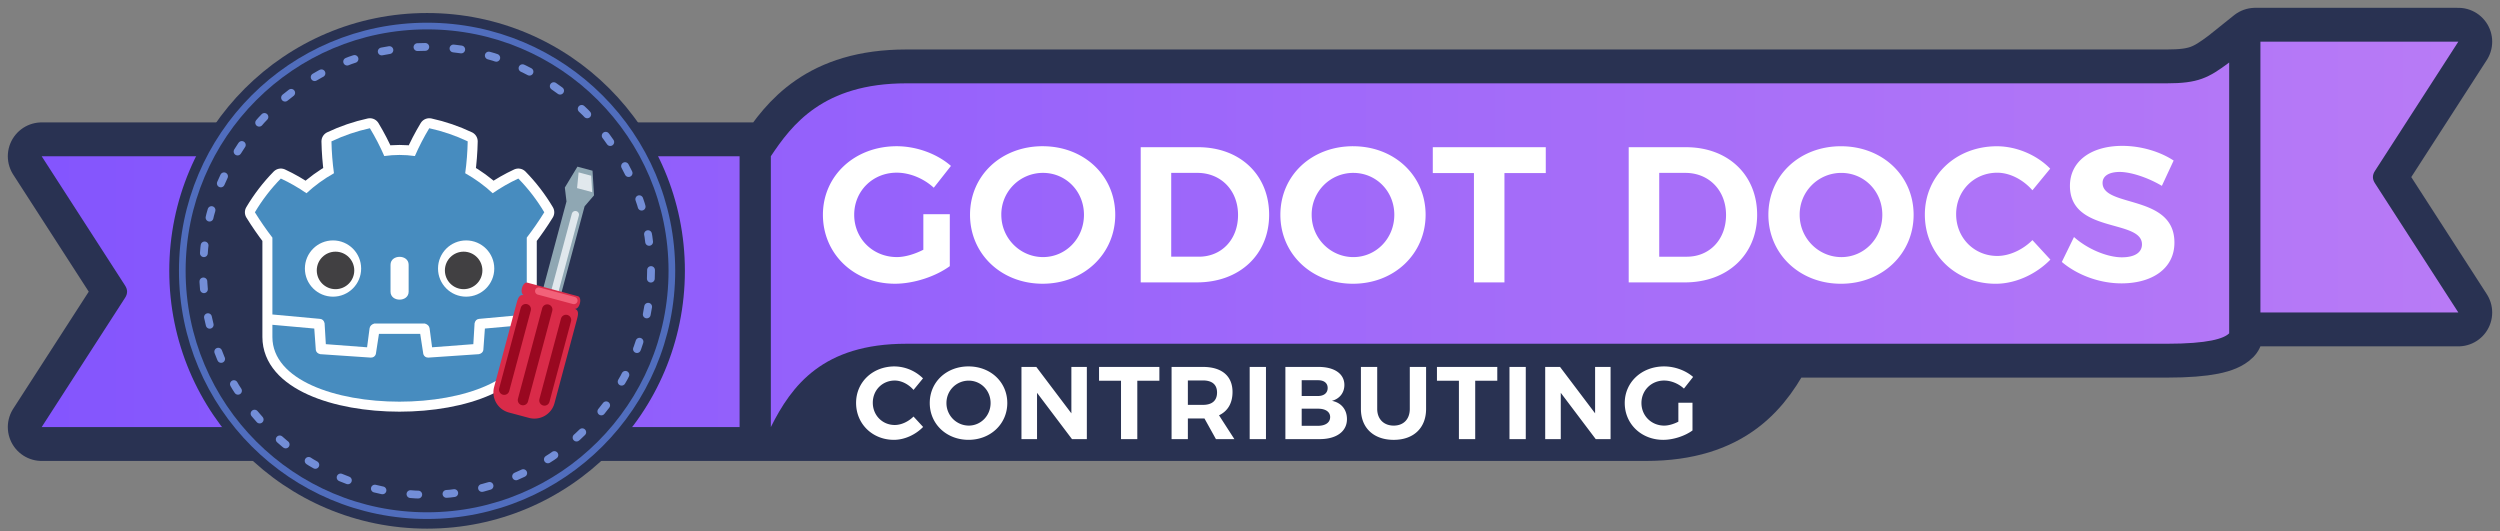 <svg height="51" width="240" xmlns="http://www.w3.org/2000/svg"><rect width="100%" height="100%" fill="#808080" stroke="none"/><linearGradient id="a" gradientUnits="userSpaceOnUse" x1="-40" x2="240"><stop stop-color="#7a4eff"/><stop offset="1" stop-color="#b97bf6"/></linearGradient><path d="M4 15l8 12.4q.4.6 0 1.2l-8 12.4h154c8 0 11-4 13-8h37c4 0 5.5-.5 6-1v-2h22l-8-12.4q-.4-.6 0-1.2l8-12.4h-19.5l-2.5 2c-2 1.5-3 2-6 2h-121c-8 0-11 4-13 7z" stroke-width="6.5" stroke="#293252" stroke-linejoin="round" fill="#293252"/><path d="M4 15l8 12.4q.4.6 0 1.2l-8 12.4h67v-26zm70 26c2-4 5-8 13-8h121c4 0 5.5-.5 6-1v-2-24c-2 1.5-3 2-6 2h-121c-8 0-11 4-13 7zm143-37v26h19l-8-12.4q-.4-.6 0-1.2l8-12.4z" fill="url(#a)"/><path d="m89.642 18.023 1.65-2.095c-1.316-1.15-3.282-1.89-5.21-1.89-4.041 0-7.082 2.836-7.082 6.58 0 3.764 2.985 6.62 6.915 6.62 1.799 0 3.894-.686 5.266-1.688v-4.987h-2.54v3.412c-.835.426-1.762.704-2.54.704-2.3 0-4.098-1.761-4.098-4.06 0-2.28 1.78-4.042 4.08-4.042 1.26 0 2.595.556 3.559 1.446m10.45-3.986c-3.967 0-6.97 2.8-6.97 6.582 0 3.763 3.003 6.619 6.97 6.619 3.968 0 6.971-2.874 6.971-6.62 0-3.763-3.003-6.58-6.97-6.58m.037 2.559c2.17 0 3.93 1.742 3.93 4.023s-1.76 4.06-3.93 4.06-4.004-1.78-4.004-4.06a3.99 3.99 0 014.004-4.023m14.884-2.466h-5.506v12.978h5.395c4.097 0 6.934-2.67 6.934-6.49 0-3.837-2.8-6.488-6.823-6.488m.074 10.512h-2.651v-8.046h2.521c2.225 0 3.894 1.65 3.894 4.041 0 2.373-1.595 4.005-3.764 4.005m14.8-10.605c-3.968 0-6.972 2.8-6.972 6.582 0 3.763 3.004 6.619 6.971 6.619s6.971-2.874 6.971-6.62c0-3.763-3.003-6.58-6.97-6.58m.036 2.559c2.17 0 3.93 1.742 3.93 4.023s-1.76 4.06-3.93 4.06-4.004-1.78-4.004-4.06a3.99 3.99 0 014.004-4.023m7.624-2.466v2.484h3.95V27.11h2.929V16.614h3.967V14.13zm24.314 0h-5.506V27.11h5.395c4.098 0 6.934-2.67 6.934-6.49 0-3.837-2.8-6.488-6.823-6.488m.075 10.512h-2.652v-8.046h2.522c2.225 0 3.893 1.65 3.893 4.041 0 2.373-1.594 4.005-3.763 4.005m14.799-10.605c-3.968 0-6.971 2.8-6.971 6.582 0 3.763 3.003 6.619 6.97 6.619 3.968 0 6.972-2.874 6.972-6.62 0-3.763-3.004-6.58-6.971-6.58m.037 2.559c2.169 0 3.93 1.742 3.93 4.023s-1.761 4.06-3.93 4.06-4.005-1.78-4.005-4.06a3.99 3.99 0 014.005-4.023m18.34 1.668 1.706-2.076c-1.28-1.317-3.245-2.15-5.117-2.15-3.93 0-6.916 2.817-6.916 6.562 0 3.764 2.93 6.638 6.804 6.638 1.891 0 3.875-.909 5.247-2.318l-1.724-1.872c-.927.927-2.206 1.52-3.374 1.52-2.225 0-3.95-1.743-3.95-4.005s1.725-3.986 3.95-3.986c1.205 0 2.484.667 3.374 1.687m12.426-.426 1.13-2.429c-1.297-.853-3.114-1.409-4.93-1.409-3.004 0-5.025 1.483-5.025 3.838 0 4.598 6.915 3.17 6.915 5.617 0 .798-.723 1.243-1.928 1.243-1.372 0-3.263-.76-4.598-1.947l-1.168 2.392c1.465 1.242 3.597 2.057 5.729 2.057 2.874 0 5.08-1.371 5.08-3.911.018-4.673-6.897-3.338-6.897-5.73 0-.704.667-1.056 1.65-1.056 1.038 0 2.67.519 4.042 1.335M87.698 37.433l.91-1.11a3.96 3.96 0 00-2.732-1.147c-2.098 0-3.692 1.504-3.692 3.504 0 2.01 1.564 3.544 3.633 3.544 1.01 0 2.07-.485 2.802-1.237l-.921-1c-.495.495-1.178.812-1.802.812-1.188 0-2.108-.93-2.108-2.139s.92-2.128 2.108-2.128c.644 0 1.327.356 1.802.9m5.28-2.257c-2.119 0-3.722 1.495-3.722 3.515 0 2.01 1.603 3.534 3.722 3.534S96.7 40.69 96.7 38.69c0-2.01-1.603-3.514-3.722-3.514m.02 1.366c1.158 0 2.099.93 2.099 2.148s-.94 2.168-2.1 2.168a2.156 2.156 0 01-2.138-2.168c0-1.218.97-2.148 2.139-2.148m5.062-1.317v6.93h1.495V37.71l3.356 4.445h1.426v-6.93h-1.485v4.455l-3.366-4.455zm7.448 0v1.327h2.109v5.603h1.564v-5.603h2.119v-1.327zm12.992 6.93-1.475-2.287c.842-.396 1.297-1.168 1.297-2.237 0-1.535-1.03-2.406-2.841-2.406h-3.01v6.93h1.564v-1.98h1.594l1.1 1.98zm-4.465-5.633h1.446c.861 0 1.356.386 1.356 1.158 0 .792-.495 1.188-1.356 1.188h-1.446zm5.934-1.297v6.93h1.564v-6.93zm6.616 0h-3.188v6.93h3.297c1.604 0 2.614-.733 2.614-1.92 0-.911-.545-1.585-1.446-1.753.743-.198 1.198-.782 1.198-1.524 0-1.07-.95-1.733-2.475-1.733m-.079 5.653h-1.544v-1.643h1.544c.733-.01 1.188.297 1.188.801 0 .535-.455.842-1.188.842m0-2.861h-1.544v-1.515h1.544c.594-.01.95.267.95.743 0 .485-.356.772-.95.772m5.706 1.237v-4.029h-1.564v4.03c0 1.83 1.227 2.97 3.148 2.97 1.91 0 3.108-1.14 3.108-2.97v-4.03h-1.564v4.03c0 1-.614 1.603-1.544 1.603s-1.584-.604-1.584-1.604m5.735-4.029v1.327h2.109v5.603h1.564v-5.603h2.119v-1.327zm6.963 0v6.93h1.564v-6.93zm3.429 0v6.93h1.495V37.71l3.356 4.445h1.425v-6.93h-1.485v4.455l-3.366-4.455zm13.319 2.079.88-1.119c-.702-.613-1.752-1.01-2.781-1.01-2.158 0-3.782 1.515-3.782 3.515 0 2.01 1.594 3.534 3.693 3.534.96 0 2.079-.366 2.811-.9V38.66h-1.356v1.822c-.446.228-.94.376-1.356.376-1.228 0-2.188-.94-2.188-2.168 0-1.218.95-2.158 2.178-2.158.673 0 1.386.297 1.9.772" fill="#fff"/><circle r="24.75" cx="41" cy="26" fill="#293252"/><circle cx="41" cy="26" r="21.5" stroke-linecap="round" stroke-dasharray=".75 2.712" fill="none" stroke="#738ed7" stroke-width=".75"/><circle cx="41" cy="26" r="23.5" fill="none" stroke="#506dbd" stroke-width=".64"/><g transform="translate(23 10) scale(.03)"><g fill="#fff"><path d="M105 673v33q407 354 814 0v-33z"/><path fill="none" stroke="#fff" stroke-linejoin="round" stroke-width="64" d="M105 745c0 276 813 276 814 0V427q30-39 56-81-35-59-83-108-43 20-82 47-40-37-88-64 7-51 8-102-59-28-123-42-26 43-46 89-49-7-98 0-20-46-46-89-64 14-123 42 1 51 8 102-48 27-88 64-39-27-82-47-48 49-83 108 26 42 56 81v318z"/><path fill="#478cbf" d="m105 673 152 14q12 1 15 14l4 67 132 10 8-61q2-11 15-15h162q13 4 15 15l8 61 132-10 4-67q3-13 15-14l152-14V427q30-39 56-81-35-59-83-108-43 20-82 47-40-37-88-64 7-51 8-102-59-28-123-42-26 43-46 89-49-7-98 0-20-46-46-89-64 14-123 42 1 51 8 102-48 27-88 64-39-27-82-47-48 49-83 108 26 42 56 81zm0 33v39c0 276 813 276 814 0v-39l-134 12-5 69q-2 10-14 13l-162 11q-12 0-16-11l-10-65H446l-10 65q-4 11-16 11l-162-11q-12-3-14-13l-5-69z"/><path d="M483 600c0 34 58 34 58 0v-86c0-34-58-34-58 0z"/><circle cx="725" cy="526" r="90"/><circle cx="299" cy="526" r="90"/></g><g fill="#414042"><circle cx="307" cy="532" r="60"/><circle cx="717" cy="532" r="60"/></g></g><g transform="translate(48.5 10) rotate(15)"><path d="M8.25 4h1.5l.75 2.25-.6 1.25v9.5h-1.8v-9.5l-.5-1.25z" fill="#8fa7b3"/><path d="M9.25 8.5v8" stroke="#e1e8ed" stroke-linecap="round" stroke-width=".7" fill="none"/><path d="M8.5 4.5h1.25l.5 1.5h-1.5z" stroke-linecap="round" stroke-width=".7" fill="#e1e8ed"/><path d="M11.5 16c.5 0 .5 1.25 0 1.25.5 0 .5.5.5 1V26.5a2 2 0 01-2 2h-2a2 2 0 01-2-2v-8.25c0-.5 0-1 .5-1-.5 0-.5-1.25 0-1.25z" fill="#d92b49"/><path d="M7 18.5v8M9 18v9M11 18.5v8" stroke="#990820" stroke-linecap="round" fill="none"/><path d="M7.75 16.5h3.5" stroke="#f26179" stroke-linecap="round" stroke-width=".7" fill="none"/></g></svg>
